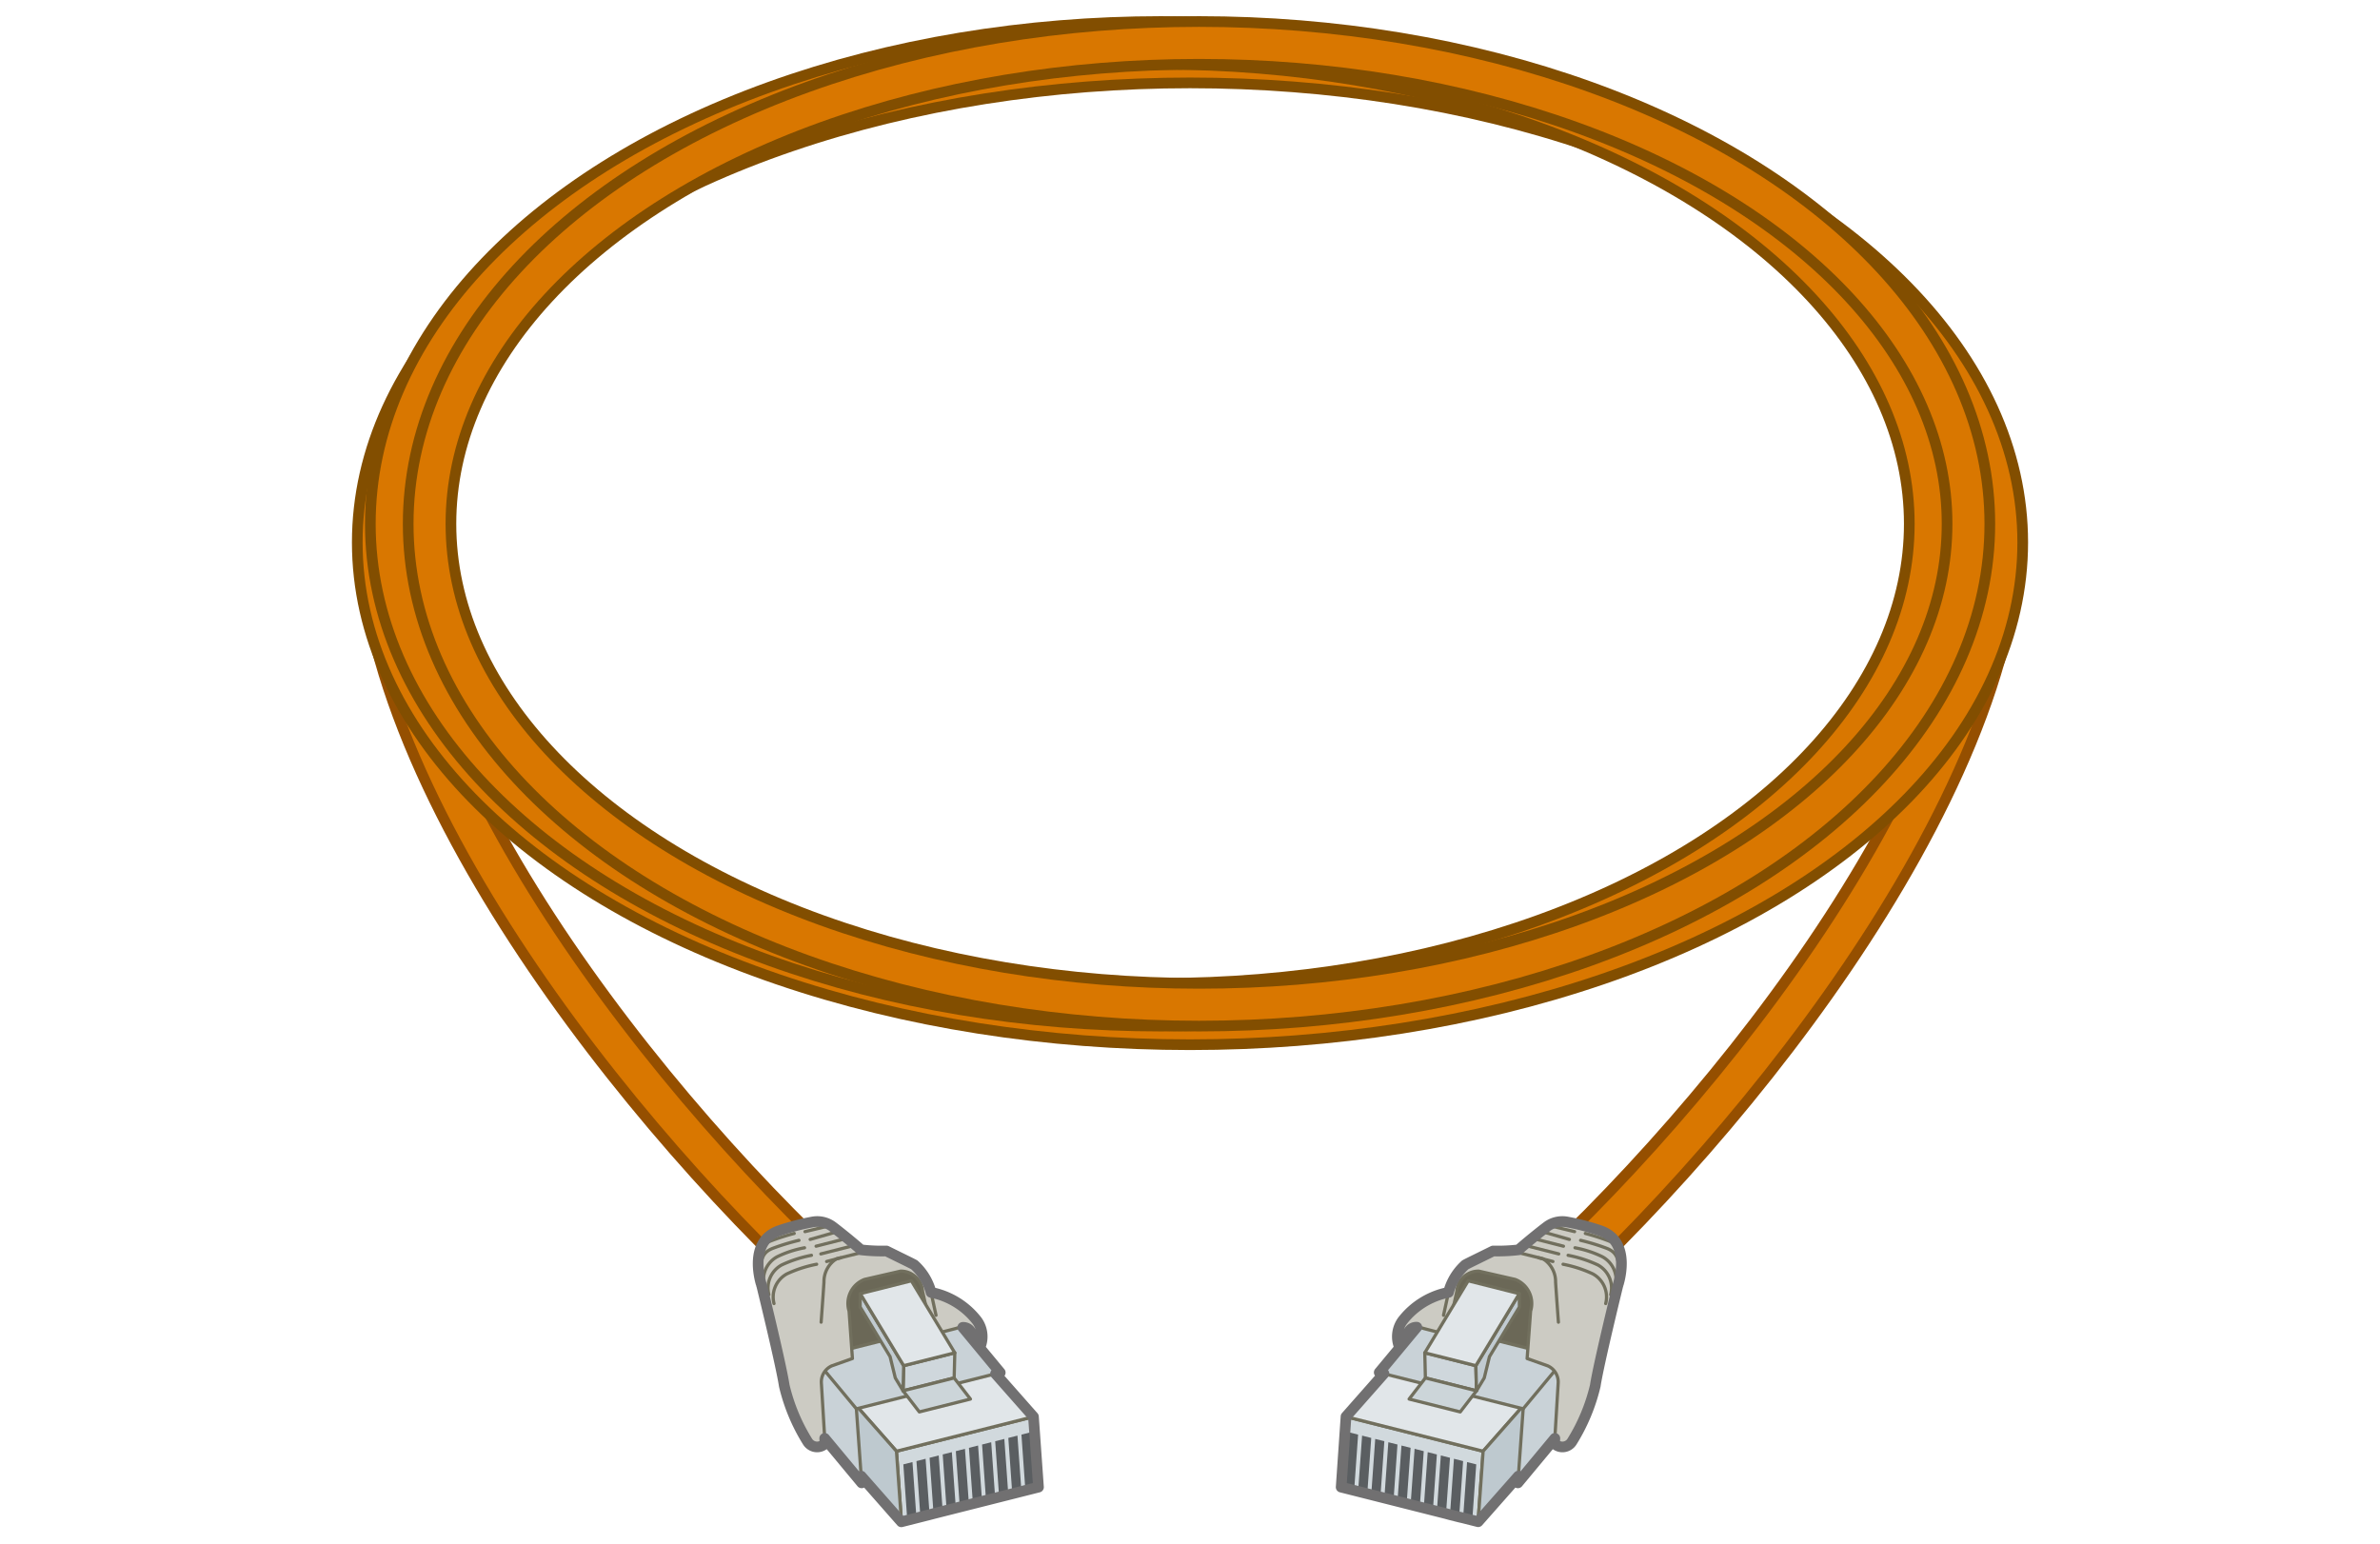 <svg xmlns="http://www.w3.org/2000/svg" width="74" height="48" viewBox="0 0 74 48"><title>cc-link_ie_cbl</title><rect width="74" height="48" fill="#fff"/><path d="M11.832,16.288c0,8.259,8.935,19.275,15.456,24.879" fill="none" stroke="#954f00" stroke-miterlimit="10" stroke-width="1.661"/><path d="M11.832,16.288c0,8.259,8.935,19.275,15.456,24.879" fill="none" stroke="#d97700" stroke-miterlimit="10" stroke-width="0.997"/><path d="M29.21,41.642a11.5,11.5,0,0,0-.616-2.03,0.879,0.879,0,0,0-.938-0.2c-0.482.143-.965,0.229-0.965,0.229a1.1,1.1,0,0,0-.509,1.086c0.053,0.8.027,1.773,0.027,1.773Z" fill="#6b6857"/><polygon points="28.028 47.315 32.291 46.242 32.135 44.053 27.873 45.126 28.028 47.315" fill="#d1d9dd" stroke="#716f5d" stroke-linecap="round" stroke-linejoin="round" stroke-width="0.1"/><polygon points="27.873 45.126 32.135 44.053 29.574 41.15 25.311 42.222 27.873 45.126" fill="#e1e6e9" stroke="#716f5d" stroke-linecap="round" stroke-linejoin="round" stroke-width="0.1"/><polygon points="28.028 47.315 27.873 45.126 25.311 42.222 25.467 44.411 28.028 47.315" fill="#bec9cf" stroke="#716f5d" stroke-linecap="round" stroke-linejoin="round" stroke-width="0.1"/><polygon points="29.787 41.096 31.103 42.68 26.627 43.807 26.791 46.106 25.475 44.521 25.311 42.222 29.787 41.096" fill="#c9d2d7" stroke="#716f5d" stroke-linecap="round" stroke-linejoin="round" stroke-width="0.1"/><line x1="26.627" y1="43.807" x2="25.311" y2="42.222" fill="none" stroke="#716f5d" stroke-linecap="round" stroke-linejoin="round" stroke-width="0.1"/><path d="M25.109,44.823a0.349,0.349,0,0,0,.543.064l-0.113-1.872a0.55,0.55,0,0,1,.322-0.543l0.643-.228L26.4,40.77a0.8,0.8,0,0,1,.482-0.986L28,39.527a0.671,0.671,0,0,1,.684.622l0.3,1.351,0.744-.193s0.4-.15.482,0.193l0.261,0.386a0.839,0.839,0,0,0-.1-0.815,2.387,2.387,0,0,0-1.427-.879,1.753,1.753,0,0,0-.523-0.858c-0.146-.078-0.34-0.169-0.864-0.429a5.625,5.625,0,0,1-.791-0.036c-0.486-.425-0.888-0.725-0.888-0.725A0.8,0.8,0,0,0,25.25,38a7.169,7.169,0,0,0-1.005.257c-1.045.343-.563,1.715-0.563,1.715s0.6,2.445.7,3.109A5.819,5.819,0,0,0,25.109,44.823Z" fill="#cccbc3" stroke="#716f5d" stroke-linecap="round" stroke-linejoin="round" stroke-width="0.1"/><polygon points="28.078 43.247 29.667 42.847 29.687 42.067 28.098 42.466 28.078 43.247" fill="#cfd7dc" stroke="#716f5d" stroke-linecap="round" stroke-linejoin="round" stroke-width="0.1"/><polygon points="26.744 40.642 27.675 42.185 27.837 42.847 28.078 43.247 28.098 42.466 26.748 40.227 26.744 40.642" fill="#c1cbd1" stroke="#716f5d" stroke-linecap="round" stroke-linejoin="round" stroke-width="0.1"/><polygon points="28.584 43.904 30.173 43.504 29.667 42.848 28.078 43.247 28.584 43.904" fill="#ccd5d9" stroke="#716f5d" stroke-linecap="round" stroke-linejoin="round" stroke-width="0.1"/><polygon points="28.098 42.466 29.687 42.066 28.337 39.827 26.748 40.227 28.098 42.466" fill="#e1e6e9" stroke="#716f5d" stroke-linecap="round" stroke-linejoin="round" stroke-width="0.1"/><polygon points="31.882 46.345 32.167 46.273 32.043 44.538 31.759 44.61 31.882 46.345" fill="#5a5e61"/><polygon points="31.474 46.448 31.759 46.376 31.635 44.641 31.351 44.713 31.474 46.448" fill="#5a5e61"/><polygon points="31.066 46.551 31.351 46.479 31.227 44.744 30.943 44.815 31.066 46.551" fill="#5a5e61"/><polygon points="30.658 46.654 30.943 46.582 30.819 44.847 30.535 44.918 30.658 46.654" fill="#5a5e61"/><polygon points="30.25 46.757 30.535 46.685 30.411 44.949 30.127 45.021 30.25 46.757" fill="#5a5e61"/><polygon points="29.842 46.859 30.127 46.788 30.003 45.052 29.719 45.124 29.842 46.859" fill="#5a5e61"/><polygon points="29.434 46.962 29.719 46.891 29.595 45.155 29.311 45.227 29.434 46.962" fill="#5a5e61"/><polygon points="29.026 47.065 29.311 46.993 29.187 45.258 28.903 45.33 29.026 47.065" fill="#5a5e61"/><polygon points="28.618 47.168 28.903 47.096 28.779 45.361 28.495 45.433 28.618 47.168" fill="#5a5e61"/><polygon points="28.21 47.271 28.495 47.199 28.371 45.464 28.087 45.535 28.21 47.271" fill="#5a5e61"/><path d="M26.878,38.926l-0.864.214a0.838,0.838,0,0,0-.395.729c-0.027.429-.088,1.244-0.088,1.244" fill="none" stroke="#716f5d" stroke-linecap="round" stroke-linejoin="round" stroke-width="0.1"/><path d="M25.391,39.312a3.945,3.945,0,0,0-.925.3,0.818,0.818,0,0,0-.4.922" fill="none" stroke="#716f5d" stroke-linecap="round" stroke-linejoin="round" stroke-width="0.1"/><path d="M25.23,39.034a3.945,3.945,0,0,0-.925.3,0.818,0.818,0,0,0-.4.922" fill="none" stroke="#716f5d" stroke-linecap="round" stroke-linejoin="round" stroke-width="0.1"/><path d="M25.015,38.8a3.319,3.319,0,0,0-.851.279,0.818,0.818,0,0,0-.4.922" fill="none" stroke="#716f5d" stroke-linecap="round" stroke-linejoin="round" stroke-width="0.1"/><path d="M24.841,38.569a6.7,6.7,0,0,0-.818.25c-0.312.123-.392,0.343-0.372,0.879" fill="none" stroke="#716f5d" stroke-linecap="round" stroke-linejoin="round" stroke-width="0.1"/><path d="M24.694,38.354a6.935,6.935,0,0,0-.771.25c-0.313.122-.322,0.311-0.332,0.75" fill="none" stroke="#716f5d" stroke-linecap="round" stroke-linejoin="round" stroke-width="0.1"/><line x1="25.702" y1="39.227" x2="26.141" y2="39.112" fill="none" stroke="#716f5d" stroke-linecap="round" stroke-linejoin="round" stroke-width="0.1"/><line x1="25.522" y1="38.991" x2="26.537" y2="38.733" fill="none" stroke="#716f5d" stroke-linecap="round" stroke-linejoin="round" stroke-width="0.1"/><line x1="25.374" y1="38.751" x2="26.342" y2="38.505" fill="none" stroke="#716f5d" stroke-linecap="round" stroke-linejoin="round" stroke-width="0.1"/><line x1="25.19" y1="38.54" x2="26.068" y2="38.29" fill="none" stroke="#716f5d" stroke-linecap="round" stroke-linejoin="round" stroke-width="0.1"/><line x1="25.029" y1="38.298" x2="25.806" y2="38.111" fill="none" stroke="#716f5d" stroke-linecap="round" stroke-linejoin="round" stroke-width="0.1"/><line x1="28.949" y1="40.191" x2="29.103" y2="40.899" fill="none" stroke="#716f5d" stroke-linecap="round" stroke-linejoin="round" stroke-width="0.1"/><path d="M24.245,38.262A7.169,7.169,0,0,1,25.25,38a0.8,0.8,0,0,1,.633.139s0.4,0.3.888,0.725a5.625,5.625,0,0,0,.791.036c0.524,0.26.718,0.351,0.864,0.429a1.753,1.753,0,0,1,.523.858,2.387,2.387,0,0,1,1.427.879,0.839,0.839,0,0,1,.1.815L30.216,41.5a0.271,0.271,0,0,0-.281-0.225L31.1,42.681l-0.146.037,1.179,1.336h0l0.156,2.189-0.532.134h0l-0.285.072h0l-0.123.031h0l-0.285.072h0l-0.123.031h0l-0.285.072h0l-0.123.031h0l-0.285.072h0l-0.123.031h0l-0.285.072h0l-0.123.031h0l-0.285.072h0l-0.123.031h0l-0.285.072h0L28.9,47.1h0l-0.285.072h0l-0.123.031h0l-0.285.072h0l-0.182.046L26.776,45.9l0.015,0.21-1.149-1.383,0.01,0.164a0.349,0.349,0,0,1-.543-0.064,5.819,5.819,0,0,1-.724-1.737c-0.1-.664-0.7-3.109-0.7-3.109S23.2,38.605,24.245,38.262Z" fill="none" stroke="#717071" stroke-linecap="round" stroke-linejoin="round" stroke-width="0.332"/><path d="M62.154,16.288c0,8.259-8.935,19.275-15.456,24.879" fill="none" stroke="#954f00" stroke-miterlimit="10" stroke-width="1.661"/><path d="M62.154,16.288c0,8.259-8.935,19.275-15.456,24.879" fill="none" stroke="#d97700" stroke-miterlimit="10" stroke-width="0.997"/><ellipse cx="37" cy="16.867" rx="25.227" ry="14.954" fill="none" stroke="#824e00" stroke-miterlimit="10" stroke-width="1.661"/><ellipse cx="37" cy="16.867" rx="25.227" ry="14.954" fill="none" stroke="#d97700" stroke-miterlimit="10" stroke-width="0.997"/><ellipse cx="36.104" cy="16.288" rx="23.925" ry="14.954" fill="none" stroke="#824e00" stroke-miterlimit="10" stroke-width="1.661"/><ellipse cx="36.104" cy="16.288" rx="23.925" ry="14.954" fill="none" stroke="#d97700" stroke-miterlimit="10" stroke-width="0.997"/><ellipse cx="37.28" cy="16.288" rx="23.924" ry="14.954" fill="none" stroke="#824e00" stroke-miterlimit="10" stroke-width="1.661"/><ellipse cx="37.28" cy="16.288" rx="23.924" ry="14.954" fill="none" stroke="#d97700" stroke-miterlimit="10" stroke-width="0.997"/><path d="M44.776,41.642a11.506,11.506,0,0,1,.616-2.03,0.879,0.879,0,0,1,.938-0.2c0.482,0.143.965,0.229,0.965,0.229a1.1,1.1,0,0,1,.509,1.086c-0.053.8-.027,1.773-0.027,1.773Z" fill="#6b6857"/><polygon points="45.958 47.315 41.695 46.242 41.851 44.053 46.114 45.126 45.958 47.315" fill="#d1d9dd" stroke="#716f5d" stroke-linecap="round" stroke-linejoin="round" stroke-width="0.1"/><polygon points="46.114 45.126 41.851 44.053 44.413 41.15 48.675 42.222 46.114 45.126" fill="#e1e6e9" stroke="#716f5d" stroke-linecap="round" stroke-linejoin="round" stroke-width="0.1"/><polygon points="45.958 47.315 46.114 45.126 48.675 42.222 48.519 44.411 45.958 47.315" fill="#bec9cf" stroke="#716f5d" stroke-linecap="round" stroke-linejoin="round" stroke-width="0.1"/><polygon points="44.2 41.096 42.883 42.68 47.359 43.807 47.195 46.106 48.511 44.521 48.675 42.222 44.2 41.096" fill="#c9d2d7" stroke="#716f5d" stroke-linecap="round" stroke-linejoin="round" stroke-width="0.1"/><line x1="47.359" y1="43.807" x2="48.675" y2="42.222" fill="none" stroke="#716f5d" stroke-linecap="round" stroke-linejoin="round" stroke-width="0.1"/><path d="M48.877,44.823a0.349,0.349,0,0,1-.543.064l0.113-1.872a0.55,0.55,0,0,0-.322-0.543l-0.643-.228L47.59,40.77a0.8,0.8,0,0,0-.482-0.986l-1.126-.257a0.671,0.671,0,0,0-.684.622L45,41.5l-0.744-.193s-0.4-.15-0.482.193l-0.261.386a0.839,0.839,0,0,1,.1-0.815,2.387,2.387,0,0,1,1.427-.879,1.753,1.753,0,0,1,.523-0.858c0.146-.078.34-0.169,0.864-0.429a5.625,5.625,0,0,0,.791-0.036c0.486-.425.888-0.725,0.888-0.725A0.8,0.8,0,0,1,48.736,38a7.171,7.171,0,0,1,1.005.257c1.045,0.343.563,1.715,0.563,1.715s-0.6,2.445-.7,3.109A5.819,5.819,0,0,1,48.877,44.823Z" fill="#cccbc3" stroke="#716f5d" stroke-linecap="round" stroke-linejoin="round" stroke-width="0.1"/><polygon points="45.908 43.247 44.319 42.847 44.3 42.067 45.888 42.466 45.908 43.247" fill="#cfd7dc" stroke="#716f5d" stroke-linecap="round" stroke-linejoin="round" stroke-width="0.1"/><polygon points="47.242 40.642 46.311 42.185 46.149 42.847 45.908 43.247 45.888 42.466 47.238 40.227 47.242 40.642" fill="#c1cbd1" stroke="#716f5d" stroke-linecap="round" stroke-linejoin="round" stroke-width="0.1"/><polygon points="45.402 43.904 43.813 43.504 44.319 42.848 45.908 43.247 45.402 43.904" fill="#ccd5d9" stroke="#716f5d" stroke-linecap="round" stroke-linejoin="round" stroke-width="0.1"/><polygon points="45.888 42.466 44.3 42.066 45.649 39.827 47.238 40.227 45.888 42.466" fill="#e1e6e9" stroke="#716f5d" stroke-linecap="round" stroke-linejoin="round" stroke-width="0.1"/><polygon points="42.104 46.345 41.819 46.273 41.943 44.538 42.227 44.61 42.104 46.345" fill="#5a5e61"/><polygon points="42.512 46.448 42.227 46.376 42.351 44.641 42.635 44.713 42.512 46.448" fill="#5a5e61"/><polygon points="42.92 46.551 42.635 46.479 42.759 44.744 43.043 44.815 42.92 46.551" fill="#5a5e61"/><polygon points="43.328 46.654 43.043 46.582 43.167 44.847 43.451 44.918 43.328 46.654" fill="#5a5e61"/><polygon points="43.736 46.757 43.451 46.685 43.575 44.949 43.859 45.021 43.736 46.757" fill="#5a5e61"/><polygon points="44.144 46.859 43.859 46.788 43.983 45.052 44.268 45.124 44.144 46.859" fill="#5a5e61"/><polygon points="44.552 46.962 44.268 46.891 44.391 45.155 44.676 45.227 44.552 46.962" fill="#5a5e61"/><polygon points="44.96 47.065 44.676 46.993 44.799 45.258 45.084 45.33 44.96 47.065" fill="#5a5e61"/><polygon points="45.368 47.168 45.084 47.096 45.207 45.361 45.492 45.433 45.368 47.168" fill="#5a5e61"/><polygon points="45.776 47.271 45.492 47.199 45.615 45.464 45.9 45.535 45.776 47.271" fill="#5a5e61"/><path d="M47.108,38.926l0.864,0.214a0.838,0.838,0,0,1,.395.729c0.027,0.429.088,1.244,0.088,1.244" fill="none" stroke="#716f5d" stroke-linecap="round" stroke-linejoin="round" stroke-width="0.1"/><path d="M48.6,39.312a3.946,3.946,0,0,1,.925.3,0.818,0.818,0,0,1,.4.922" fill="none" stroke="#716f5d" stroke-linecap="round" stroke-linejoin="round" stroke-width="0.1"/><path d="M48.756,39.034a3.946,3.946,0,0,1,.925.3,0.818,0.818,0,0,1,.4.922" fill="none" stroke="#716f5d" stroke-linecap="round" stroke-linejoin="round" stroke-width="0.1"/><path d="M48.971,38.8a3.319,3.319,0,0,1,.851.279,0.818,0.818,0,0,1,.4.922" fill="none" stroke="#716f5d" stroke-linecap="round" stroke-linejoin="round" stroke-width="0.1"/><path d="M49.145,38.569a6.7,6.7,0,0,1,.818.25c0.312,0.123.392,0.343,0.372,0.879" fill="none" stroke="#716f5d" stroke-linecap="round" stroke-linejoin="round" stroke-width="0.1"/><path d="M49.292,38.354a6.935,6.935,0,0,1,.771.25c0.313,0.122.322,0.311,0.332,0.75" fill="none" stroke="#716f5d" stroke-linecap="round" stroke-linejoin="round" stroke-width="0.1"/><line x1="48.284" y1="39.227" x2="47.845" y2="39.112" fill="none" stroke="#716f5d" stroke-linecap="round" stroke-linejoin="round" stroke-width="0.1"/><line x1="48.465" y1="38.991" x2="47.449" y2="38.733" fill="none" stroke="#716f5d" stroke-linecap="round" stroke-linejoin="round" stroke-width="0.1"/><line x1="48.612" y1="38.751" x2="47.644" y2="38.505" fill="none" stroke="#716f5d" stroke-linecap="round" stroke-linejoin="round" stroke-width="0.1"/><line x1="48.796" y1="38.54" x2="47.918" y2="38.29" fill="none" stroke="#716f5d" stroke-linecap="round" stroke-linejoin="round" stroke-width="0.1"/><line x1="48.957" y1="38.298" x2="48.18" y2="38.111" fill="none" stroke="#716f5d" stroke-linecap="round" stroke-linejoin="round" stroke-width="0.1"/><line x1="45.037" y1="40.191" x2="44.883" y2="40.899" fill="none" stroke="#716f5d" stroke-linecap="round" stroke-linejoin="round" stroke-width="0.1"/><path d="M49.741,38.262A7.171,7.171,0,0,0,48.736,38a0.8,0.8,0,0,0-.633.139s-0.4.3-.888,0.725a5.625,5.625,0,0,1-.791.036c-0.524.26-.718,0.351-0.864,0.429a1.753,1.753,0,0,0-.523.858,2.387,2.387,0,0,0-1.427.879,0.839,0.839,0,0,0-.1.815l0.261-.386a0.271,0.271,0,0,1,.281-0.225l-1.168,1.406,0.146,0.037-1.179,1.336h0L41.7,46.243l0.532,0.134h0l0.285,0.072h0l0.123,0.031h0l0.285,0.072h0l0.123,0.031h0l0.285,0.072h0l0.123,0.031h0l0.285,0.072h0l0.123,0.031h0l0.285,0.072h0l0.123,0.031h0l0.285,0.072h0l0.123,0.031h0l0.285,0.072h0L45.084,47.1h0l0.285,0.072h0L45.492,47.2h0l0.285,0.072h0l0.182,0.046L47.21,45.9l-0.015.21,1.149-1.383-0.01.164a0.349,0.349,0,0,0,.543-0.064,5.819,5.819,0,0,0,.724-1.737c0.1-.664.7-3.109,0.7-3.109S50.787,38.605,49.741,38.262Z" fill="none" stroke="#717071" stroke-linecap="round" stroke-linejoin="round" stroke-width="0.332"/></svg>